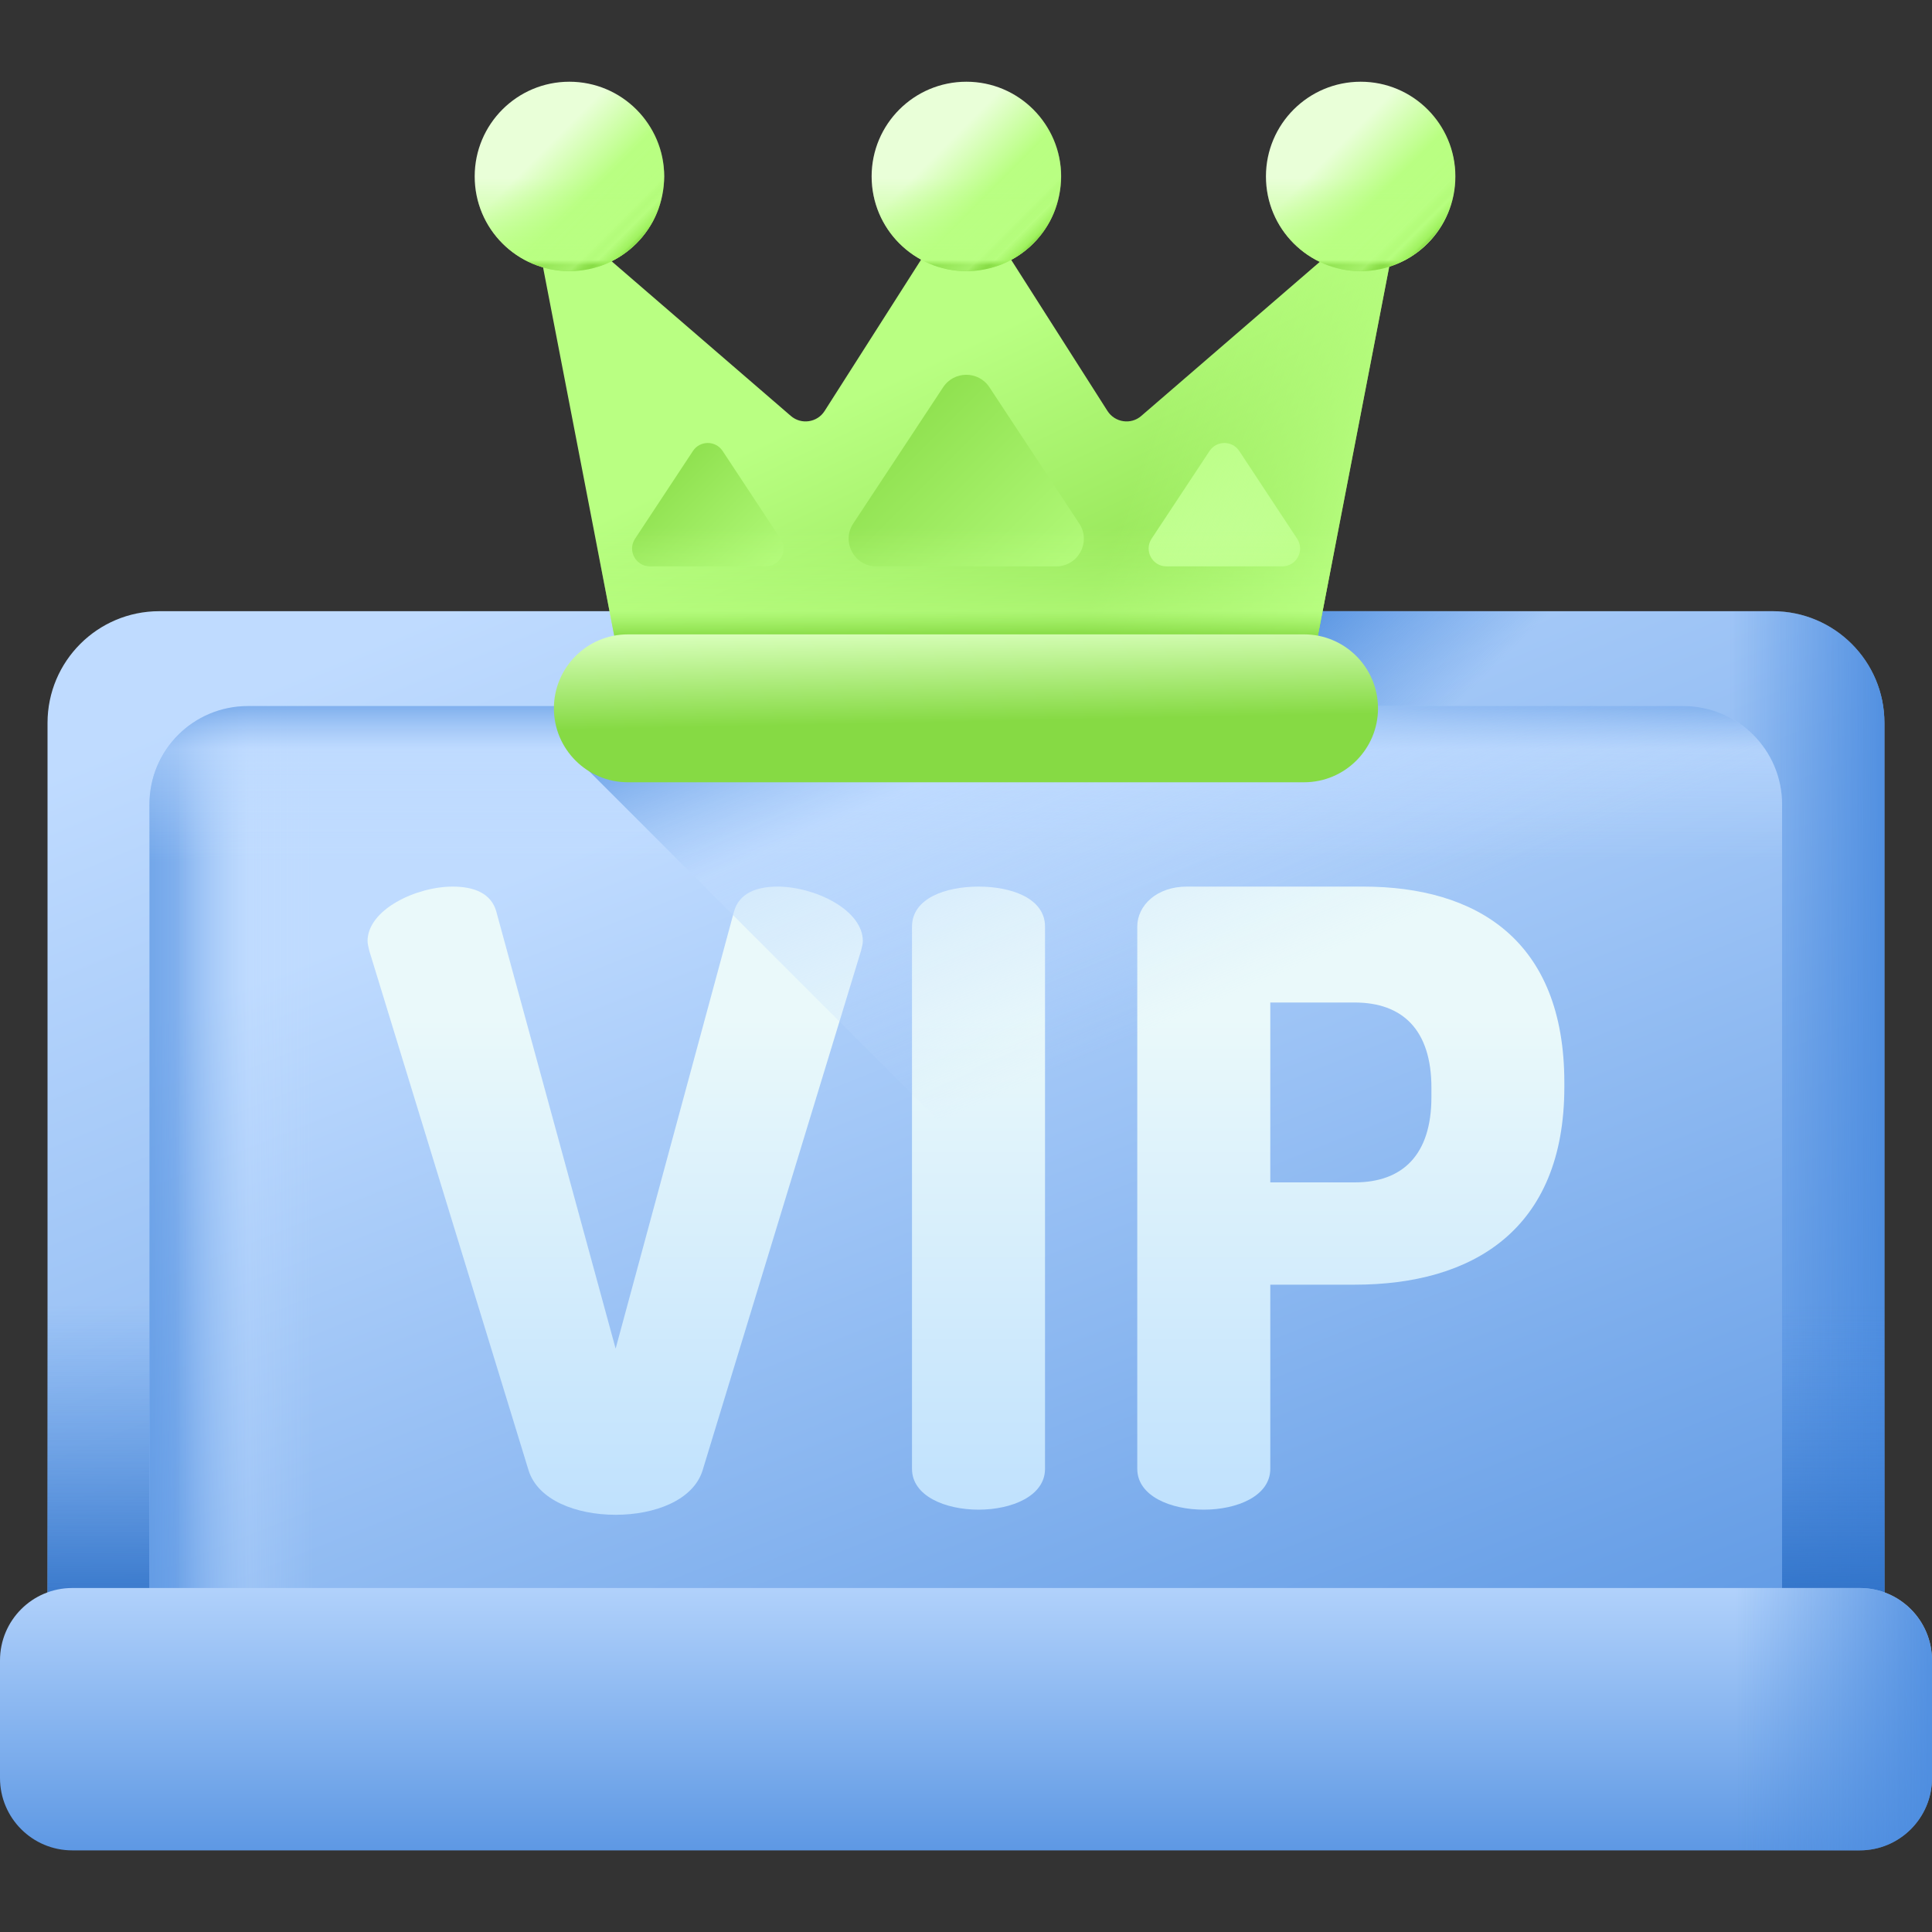 <svg width="20" height="20" viewBox="0 0 20 20" fill="none" xmlns="http://www.w3.org/2000/svg">
<rect x="0" y="0" width="20" height="20" fill="#333333" stroke="none"/>
<g clip-path="url(#clip0_3003_10772)">
<path d="M18.351 6.327H1.649C1.01 6.327 0.492 6.845 0.492 7.484V17.393H19.507V7.483C19.507 6.845 18.989 6.327 18.351 6.327Z" fill="url(#paint0_linear_3003_10772)"/>
<path d="M18.352 6.327H12.785V17.393H19.508V7.483C19.508 6.845 18.991 6.327 18.352 6.327Z" fill="url(#paint1_linear_3003_10772)"/>
<path d="M18.351 6.327H7.558L6 7.885L15.509 17.394H19.507V7.484C19.507 6.845 18.99 6.327 18.351 6.327Z" fill="url(#paint2_linear_3003_10772)"/>
<path d="M0.492 11.081H19.507V17.394H0.492V11.081Z" fill="url(#paint3_linear_3003_10772)"/>
<path d="M17.428 7.309H2.566C2.003 7.309 1.547 7.765 1.547 8.328V16.984H18.448V8.328C18.448 7.765 17.991 7.309 17.428 7.309Z" fill="url(#paint4_linear_3003_10772)"/>
<path d="M8.389 7.309H2.566C2.003 7.309 1.547 7.765 1.547 8.328V16.984H8.389V7.309Z" fill="url(#paint5_linear_3003_10772)"/>
<path d="M19.252 19.155H0.748C0.335 19.155 0 18.82 0 18.406V17.188C0 16.774 0.335 16.439 0.748 16.439H19.252C19.665 16.439 20 16.774 20 17.188V18.406C20 18.82 19.665 19.155 19.252 19.155Z" fill="url(#paint6_linear_3003_10772)"/>
<path d="M19.251 16.439H13.137V19.155H19.251C19.664 19.155 20 18.82 20 18.406V17.188C20 16.774 19.664 16.439 19.251 16.439Z" fill="url(#paint7_linear_3003_10772)"/>
<path d="M3.822 9.84C3.814 9.804 3.805 9.769 3.805 9.742C3.805 9.416 4.308 9.178 4.687 9.178C4.908 9.178 5.084 9.248 5.137 9.434L6.373 13.961L7.599 9.434C7.652 9.248 7.829 9.178 8.049 9.178C8.429 9.178 8.932 9.416 8.932 9.742C8.932 9.769 8.923 9.804 8.914 9.84L7.273 15.222C7.176 15.531 6.778 15.681 6.373 15.681C5.967 15.681 5.57 15.531 5.472 15.222L3.822 9.84Z" fill="url(#paint8_linear_3003_10772)"/>
<path d="M9.441 9.592C9.441 9.301 9.786 9.178 10.13 9.178C10.474 9.178 10.818 9.301 10.818 9.592V15.205C10.818 15.487 10.474 15.628 10.13 15.628C9.786 15.628 9.441 15.487 9.441 15.205V9.592Z" fill="url(#paint9_linear_3003_10772)"/>
<path d="M11.773 9.592C11.773 9.372 11.976 9.178 12.285 9.178H14.112C15.277 9.178 16.194 9.725 16.194 11.207V11.252C16.194 12.734 15.241 13.299 14.024 13.299H13.15V15.205C13.15 15.487 12.806 15.628 12.462 15.628C12.118 15.628 11.773 15.487 11.773 15.205V9.592ZM13.15 10.378V12.24H14.024C14.518 12.24 14.818 11.957 14.818 11.357V11.26C14.818 10.66 14.518 10.378 14.024 10.378L13.15 10.378Z" fill="url(#paint10_linear_3003_10772)"/>
<path d="M17.428 7.309H2.566C2.003 7.309 1.547 7.765 1.547 8.328V12.688H18.448V8.328C18.448 7.765 17.991 7.309 17.428 7.309Z" fill="url(#paint11_linear_3003_10772)"/>
<path d="M18.45 8.328C18.45 7.765 17.994 7.309 17.431 7.309H6.576L6 7.885L15.099 16.984H18.45V8.328Z" fill="url(#paint12_linear_3003_10772)"/>
<path d="M11.465 4.255L10.001 1.957L8.536 4.255C8.46 4.374 8.295 4.399 8.187 4.306L5.465 1.957L6.417 6.881H13.585L14.537 1.957L11.814 4.306C11.707 4.399 11.542 4.374 11.465 4.255Z" fill="url(#paint13_linear_3003_10772)"/>
<path d="M9.764 4.008L8.833 5.419C8.707 5.609 8.844 5.863 9.072 5.863H10.934C11.162 5.863 11.298 5.609 11.172 5.419L10.242 4.008C10.129 3.837 9.877 3.837 9.764 4.008Z" fill="url(#paint14_linear_3003_10772)"/>
<path d="M12.521 4.669L11.921 5.577C11.841 5.7 11.928 5.863 12.075 5.863H13.274C13.421 5.863 13.509 5.7 13.428 5.577L12.829 4.669C12.756 4.558 12.594 4.558 12.521 4.669Z" fill="url(#paint15_linear_3003_10772)"/>
<path d="M7.173 4.669L6.574 5.577C6.493 5.7 6.581 5.863 6.728 5.863H7.927C8.073 5.863 8.161 5.7 8.08 5.577L7.481 4.669C7.408 4.558 7.246 4.558 7.173 4.669Z" fill="url(#paint16_linear_3003_10772)"/>
<path d="M13.584 6.88L14.536 1.957L11.814 4.306C11.706 4.399 11.541 4.374 11.464 4.254L10 1.957V6.881L13.584 6.88Z" fill="url(#paint17_linear_3003_10772)"/>
<path d="M5.93 4.362L6.416 6.88H13.585L14.072 4.362H5.93Z" fill="url(#paint18_linear_3003_10772)"/>
<path d="M13.5 8.098H6.5C6.077 8.098 5.734 7.755 5.734 7.333C5.734 6.91 6.077 6.567 6.5 6.567H13.5C13.922 6.567 14.265 6.91 14.265 7.333C14.265 7.755 13.922 8.098 13.5 8.098Z" fill="url(#paint19_linear_3003_10772)"/>
<path d="M5.894 2.806C6.436 2.806 6.875 2.368 6.875 1.826C6.875 1.285 6.436 0.846 5.894 0.846C5.353 0.846 4.914 1.285 4.914 1.826C4.914 2.368 5.353 2.806 5.894 2.806Z" fill="url(#paint20_linear_3003_10772)"/>
<path d="M4.914 1.826C4.914 2.368 5.353 2.807 5.894 2.807C6.436 2.807 6.875 2.368 6.875 1.826C6.875 1.709 6.854 1.596 6.816 1.492H4.972C4.935 1.596 4.914 1.709 4.914 1.826Z" fill="url(#paint21_linear_3003_10772)"/>
<path d="M5.203 2.519C5.585 2.902 6.206 2.902 6.589 2.519C6.972 2.136 6.972 1.515 6.589 1.132C6.506 1.049 6.412 0.985 6.312 0.938L5.008 2.241C5.055 2.342 5.12 2.436 5.203 2.519Z" fill="url(#paint22_linear_3003_10772)"/>
<path d="M10.004 2.806C10.545 2.806 10.984 2.368 10.984 1.826C10.984 1.285 10.545 0.846 10.004 0.846C9.462 0.846 9.023 1.285 9.023 1.826C9.023 2.368 9.462 2.806 10.004 2.806Z" fill="url(#paint23_linear_3003_10772)"/>
<path d="M9.023 1.826C9.023 2.368 9.462 2.807 10.004 2.807C10.545 2.807 10.984 2.368 10.984 1.826C10.984 1.709 10.964 1.596 10.926 1.492H9.082C9.044 1.596 9.023 1.709 9.023 1.826Z" fill="url(#paint24_linear_3003_10772)"/>
<path d="M9.312 2.519C9.695 2.902 10.316 2.902 10.698 2.519C11.081 2.136 11.081 1.515 10.698 1.132C10.616 1.049 10.521 0.985 10.421 0.938L9.117 2.241C9.164 2.342 9.229 2.436 9.312 2.519Z" fill="url(#paint25_linear_3003_10772)"/>
<path d="M14.086 2.806C14.627 2.806 15.066 2.368 15.066 1.826C15.066 1.285 14.627 0.846 14.086 0.846C13.544 0.846 13.105 1.285 13.105 1.826C13.105 2.368 13.544 2.806 14.086 2.806Z" fill="url(#paint26_linear_3003_10772)"/>
<path d="M13.105 1.826C13.105 2.368 13.544 2.807 14.086 2.807C14.627 2.807 15.066 2.368 15.066 1.826C15.066 1.709 15.046 1.596 15.008 1.492H13.164C13.126 1.596 13.105 1.709 13.105 1.826Z" fill="url(#paint27_linear_3003_10772)"/>
<path d="M13.39 2.519C13.773 2.902 14.394 2.902 14.777 2.519C15.159 2.136 15.159 1.515 14.777 1.132C14.694 1.049 14.6 0.985 14.499 0.938L13.195 2.241C13.242 2.342 13.307 2.436 13.39 2.519Z" fill="url(#paint28_linear_3003_10772)"/>
</g>
<defs>
<linearGradient id="paint0_linear_3003_10772" x1="7.065" y1="5.299" x2="14.242" y2="22.475" gradientUnits="userSpaceOnUse">
<stop stop-color="#BFDBFF"/>
<stop offset="1" stop-color="#498ADE"/>
</linearGradient>
<linearGradient id="paint1_linear_3003_10772" x1="17.909" y1="11.86" x2="19.729" y2="11.86" gradientUnits="userSpaceOnUse">
<stop stop-color="#498ADE" stop-opacity="0"/>
<stop offset="1" stop-color="#498ADE"/>
</linearGradient>
<linearGradient id="paint2_linear_3003_10772" x1="13.804" y1="8.527" x2="12.314" y2="6.998" gradientUnits="userSpaceOnUse">
<stop stop-color="#498ADE" stop-opacity="0"/>
<stop offset="1" stop-color="#498ADE"/>
</linearGradient>
<linearGradient id="paint3_linear_3003_10772" x1="10" y1="13.512" x2="10" y2="16.97" gradientUnits="userSpaceOnUse">
<stop stop-color="#498ADE" stop-opacity="0"/>
<stop offset="1" stop-color="#296CC3"/>
</linearGradient>
<linearGradient id="paint4_linear_3003_10772" x1="8.151" y1="7.937" x2="13.759" y2="21.976" gradientUnits="userSpaceOnUse">
<stop stop-color="#BFDBFF"/>
<stop offset="1" stop-color="#498ADE"/>
</linearGradient>
<linearGradient id="paint5_linear_3003_10772" x1="3.252" y1="12.146" x2="0.625" y2="12.146" gradientUnits="userSpaceOnUse">
<stop stop-color="#BFDBFF" stop-opacity="0"/>
<stop offset="0.255" stop-color="#BFDBFF" stop-opacity="0.255"/>
<stop offset="0.546" stop-color="#498ADE" stop-opacity="0.546"/>
<stop offset="0.856" stop-color="#498ADE" stop-opacity="0.856"/>
<stop offset="1" stop-color="#498ADE"/>
</linearGradient>
<linearGradient id="paint6_linear_3003_10772" x1="10" y1="15.983" x2="10" y2="19.826" gradientUnits="userSpaceOnUse">
<stop stop-color="#BFDBFF"/>
<stop offset="1" stop-color="#498ADE"/>
</linearGradient>
<linearGradient id="paint7_linear_3003_10772" x1="17.96" y1="17.797" x2="20.329" y2="17.797" gradientUnits="userSpaceOnUse">
<stop stop-color="#498ADE" stop-opacity="0"/>
<stop offset="1" stop-color="#498ADE"/>
</linearGradient>
<linearGradient id="paint8_linear_3003_10772" x1="6.368" y1="10.532" x2="6.368" y2="17.202" gradientUnits="userSpaceOnUse">
<stop stop-color="#EAF9FA"/>
<stop offset="1" stop-color="#B3DAFE"/>
</linearGradient>
<linearGradient id="paint9_linear_3003_10772" x1="10.13" y1="10.532" x2="10.13" y2="17.202" gradientUnits="userSpaceOnUse">
<stop stop-color="#EAF9FA"/>
<stop offset="1" stop-color="#B3DAFE"/>
</linearGradient>
<linearGradient id="paint10_linear_3003_10772" x1="13.984" y1="10.532" x2="13.984" y2="17.202" gradientUnits="userSpaceOnUse">
<stop stop-color="#EAF9FA"/>
<stop offset="1" stop-color="#B3DAFE"/>
</linearGradient>
<linearGradient id="paint11_linear_3003_10772" x1="9.997" y1="8.924" x2="9.997" y2="6.806" gradientUnits="userSpaceOnUse">
<stop stop-color="#BFDBFF" stop-opacity="0"/>
<stop offset="0.255" stop-color="#BFDBFF" stop-opacity="0.255"/>
<stop offset="0.546" stop-color="#BFDBFF" stop-opacity="0.546"/>
<stop offset="0.856" stop-color="#498ADE" stop-opacity="0.856"/>
<stop offset="1" stop-color="#498ADE"/>
</linearGradient>
<linearGradient id="paint12_linear_3003_10772" x1="13.148" y1="10.133" x2="10.756" y2="4.604" gradientUnits="userSpaceOnUse">
<stop stop-color="#BFDBFF" stop-opacity="0"/>
<stop offset="0.255" stop-color="#BFDBFF" stop-opacity="0.255"/>
<stop offset="0.546" stop-color="#BFDBFF" stop-opacity="0.546"/>
<stop offset="0.856" stop-color="#498ADE" stop-opacity="0.856"/>
<stop offset="1" stop-color="#498ADE"/>
</linearGradient>
<linearGradient id="paint13_linear_3003_10772" x1="10.055" y1="3.54" x2="11.911" y2="7.41" gradientUnits="userSpaceOnUse">
<stop stop-color="#B9FF82"/>
<stop offset="1" stop-color="#86DA44"/>
</linearGradient>
<linearGradient id="paint14_linear_3003_10772" x1="11.202" y1="6.536" x2="8.728" y2="4.062" gradientUnits="userSpaceOnUse">
<stop stop-color="#B9FF82"/>
<stop offset="1" stop-color="#86DA44"/>
</linearGradient>
<linearGradient id="paint15_linear_3003_10772" x1="13.447" y1="6.296" x2="11.854" y2="4.703" gradientUnits="userSpaceOnUse">
<stop stop-color="#D6FFB6"/>
<stop offset="1" stop-color="#B9FF82"/>
</linearGradient>
<linearGradient id="paint16_linear_3003_10772" x1="8.099" y1="6.296" x2="6.506" y2="4.703" gradientUnits="userSpaceOnUse">
<stop stop-color="#B9FF82"/>
<stop offset="1" stop-color="#86DA44"/>
</linearGradient>
<linearGradient id="paint17_linear_3003_10772" x1="11.952" y1="4.311" x2="14.41" y2="5.148" gradientUnits="userSpaceOnUse">
<stop stop-color="#B9FF82" stop-opacity="0"/>
<stop offset="0.241" stop-color="#B9FF82" stop-opacity="0.241"/>
<stop offset="0.435" stop-color="#B9FF82" stop-opacity="0.435"/>
<stop offset="0.613" stop-color="#B9FF82" stop-opacity="0.613"/>
<stop offset="0.78" stop-color="#B9FF82" stop-opacity="0.78"/>
<stop offset="0.94" stop-color="#B9FF82" stop-opacity="0.94"/>
<stop offset="1" stop-color="#86DA44"/>
</linearGradient>
<linearGradient id="paint18_linear_3003_10772" x1="10.001" y1="5.46" x2="10.001" y2="6.874" gradientUnits="userSpaceOnUse">
<stop stop-color="#B9FF82" stop-opacity="0"/>
<stop offset="0.241" stop-color="#B9FF82" stop-opacity="0.241"/>
<stop offset="0.435" stop-color="#B9FF82" stop-opacity="0.435"/>
<stop offset="0.613" stop-color="#B9FF82" stop-opacity="0.613"/>
<stop offset="0.78" stop-color="#86DA44" stop-opacity="0.78"/>
<stop offset="0.94" stop-color="#86DA44" stop-opacity="0.94"/>
<stop offset="1" stop-color="#86DA44"/>
</linearGradient>
<linearGradient id="paint19_linear_3003_10772" x1="7.095" y1="6.34" x2="7.133" y2="8.225" gradientUnits="userSpaceOnUse">
<stop offset="0.126" stop-color="#D8FFBA"/>
<stop offset="0.632" stop-color="#86DA44"/>
<stop offset="0.819" stop-color="#86DA44"/>
<stop offset="1" stop-color="#86DA44"/>
</linearGradient>
<linearGradient id="paint20_linear_3003_10772" x1="5.508" y1="1.44" x2="6.428" y2="2.36" gradientUnits="userSpaceOnUse">
<stop stop-color="#E9FFD8"/>
<stop offset="0.126" stop-color="#E9FFD8"/>
<stop offset="0.632" stop-color="#B9FF82"/>
<stop offset="0.819" stop-color="#B9FF82"/>
<stop offset="1" stop-color="#B9FF82"/>
</linearGradient>
<linearGradient id="paint21_linear_3003_10772" x1="5.894" y1="1.84" x2="5.894" y2="2.744" gradientUnits="userSpaceOnUse">
<stop stop-color="#B9FF82" stop-opacity="0"/>
<stop offset="0.241" stop-color="#B9FF82" stop-opacity="0.241"/>
<stop offset="0.435" stop-color="#B9FF82" stop-opacity="0.435"/>
<stop offset="0.613" stop-color="#B9FF82" stop-opacity="0.613"/>
<stop offset="0.78" stop-color="#B9FF82" stop-opacity="0.78"/>
<stop offset="0.94" stop-color="#B9FF82" stop-opacity="0.94"/>
<stop offset="1" stop-color="#86DA44"/>
</linearGradient>
<linearGradient id="paint22_linear_3003_10772" x1="6.058" y1="1.987" x2="6.593" y2="2.522" gradientUnits="userSpaceOnUse">
<stop stop-color="#B9FF82" stop-opacity="0"/>
<stop offset="0.241" stop-color="#B9FF82" stop-opacity="0.241"/>
<stop offset="0.435" stop-color="#B9FF82" stop-opacity="0.435"/>
<stop offset="0.613" stop-color="#B9FF82" stop-opacity="0.613"/>
<stop offset="0.78" stop-color="#9EF15D" stop-opacity="0.082"/>
<stop offset="0.94" stop-color="#9EF15D" stop-opacity="0.94"/>
<stop offset="1" stop-color="#86DA44"/>
</linearGradient>
<linearGradient id="paint23_linear_3003_10772" x1="9.617" y1="1.44" x2="10.537" y2="2.36" gradientUnits="userSpaceOnUse">
<stop stop-color="#E9FFD8"/>
<stop offset="0.126" stop-color="#E9FFD8"/>
<stop offset="0.632" stop-color="#B9FF82"/>
<stop offset="0.819" stop-color="#B9FF82"/>
<stop offset="1" stop-color="#B9FF82"/>
</linearGradient>
<linearGradient id="paint24_linear_3003_10772" x1="10.004" y1="1.84" x2="10.004" y2="2.744" gradientUnits="userSpaceOnUse">
<stop stop-color="#B9FF82" stop-opacity="0"/>
<stop offset="0.241" stop-color="#B9FF82" stop-opacity="0.241"/>
<stop offset="0.435" stop-color="#B9FF82" stop-opacity="0.435"/>
<stop offset="0.613" stop-color="#B9FF82" stop-opacity="0.613"/>
<stop offset="0.78" stop-color="#B9FF82" stop-opacity="0.78"/>
<stop offset="0.94" stop-color="#B9FF82" stop-opacity="0.94"/>
<stop offset="1" stop-color="#86DA44"/>
</linearGradient>
<linearGradient id="paint25_linear_3003_10772" x1="10.167" y1="1.987" x2="10.702" y2="2.522" gradientUnits="userSpaceOnUse">
<stop stop-color="#B9FF82" stop-opacity="0"/>
<stop offset="0.241" stop-color="#B9FF82" stop-opacity="0.241"/>
<stop offset="0.435" stop-color="#B9FF82" stop-opacity="0.435"/>
<stop offset="0.613" stop-color="#B9FF82" stop-opacity="0.613"/>
<stop offset="0.78" stop-color="#9EF15D" stop-opacity="0.082"/>
<stop offset="0.94" stop-color="#9EF15D" stop-opacity="0.94"/>
<stop offset="1" stop-color="#86DA44"/>
</linearGradient>
<linearGradient id="paint26_linear_3003_10772" x1="13.699" y1="1.44" x2="14.62" y2="2.36" gradientUnits="userSpaceOnUse">
<stop stop-color="#E9FFD8"/>
<stop offset="0.126" stop-color="#E9FFD8"/>
<stop offset="0.632" stop-color="#B9FF82"/>
<stop offset="0.819" stop-color="#B9FF82"/>
<stop offset="1" stop-color="#B9FF82"/>
</linearGradient>
<linearGradient id="paint27_linear_3003_10772" x1="14.086" y1="1.84" x2="14.086" y2="2.744" gradientUnits="userSpaceOnUse">
<stop stop-color="#B9FF82" stop-opacity="0"/>
<stop offset="0.241" stop-color="#B9FF82" stop-opacity="0.241"/>
<stop offset="0.435" stop-color="#B9FF82" stop-opacity="0.435"/>
<stop offset="0.613" stop-color="#B9FF82" stop-opacity="0.613"/>
<stop offset="0.78" stop-color="#B9FF82" stop-opacity="0.78"/>
<stop offset="0.94" stop-color="#B9FF82" stop-opacity="0.94"/>
<stop offset="1" stop-color="#86DA44"/>
</linearGradient>
<linearGradient id="paint28_linear_3003_10772" x1="14.245" y1="1.987" x2="14.78" y2="2.522" gradientUnits="userSpaceOnUse">
<stop stop-color="#B9FF82" stop-opacity="0"/>
<stop offset="0.241" stop-color="#B9FF82" stop-opacity="0.241"/>
<stop offset="0.435" stop-color="#B9FF82" stop-opacity="0.435"/>
<stop offset="0.613" stop-color="#B9FF82" stop-opacity="0.613"/>
<stop offset="0.78" stop-color="#9EF15D" stop-opacity="0.082"/>
<stop offset="0.94" stop-color="#9EF15D" stop-opacity="0.94"/>
<stop offset="1" stop-color="#86DA44"/>
</linearGradient>
<clipPath id="clip0_3003_10772">
<rect width="20" height="20" fill="white"/>
</clipPath>
</defs>
</svg>
